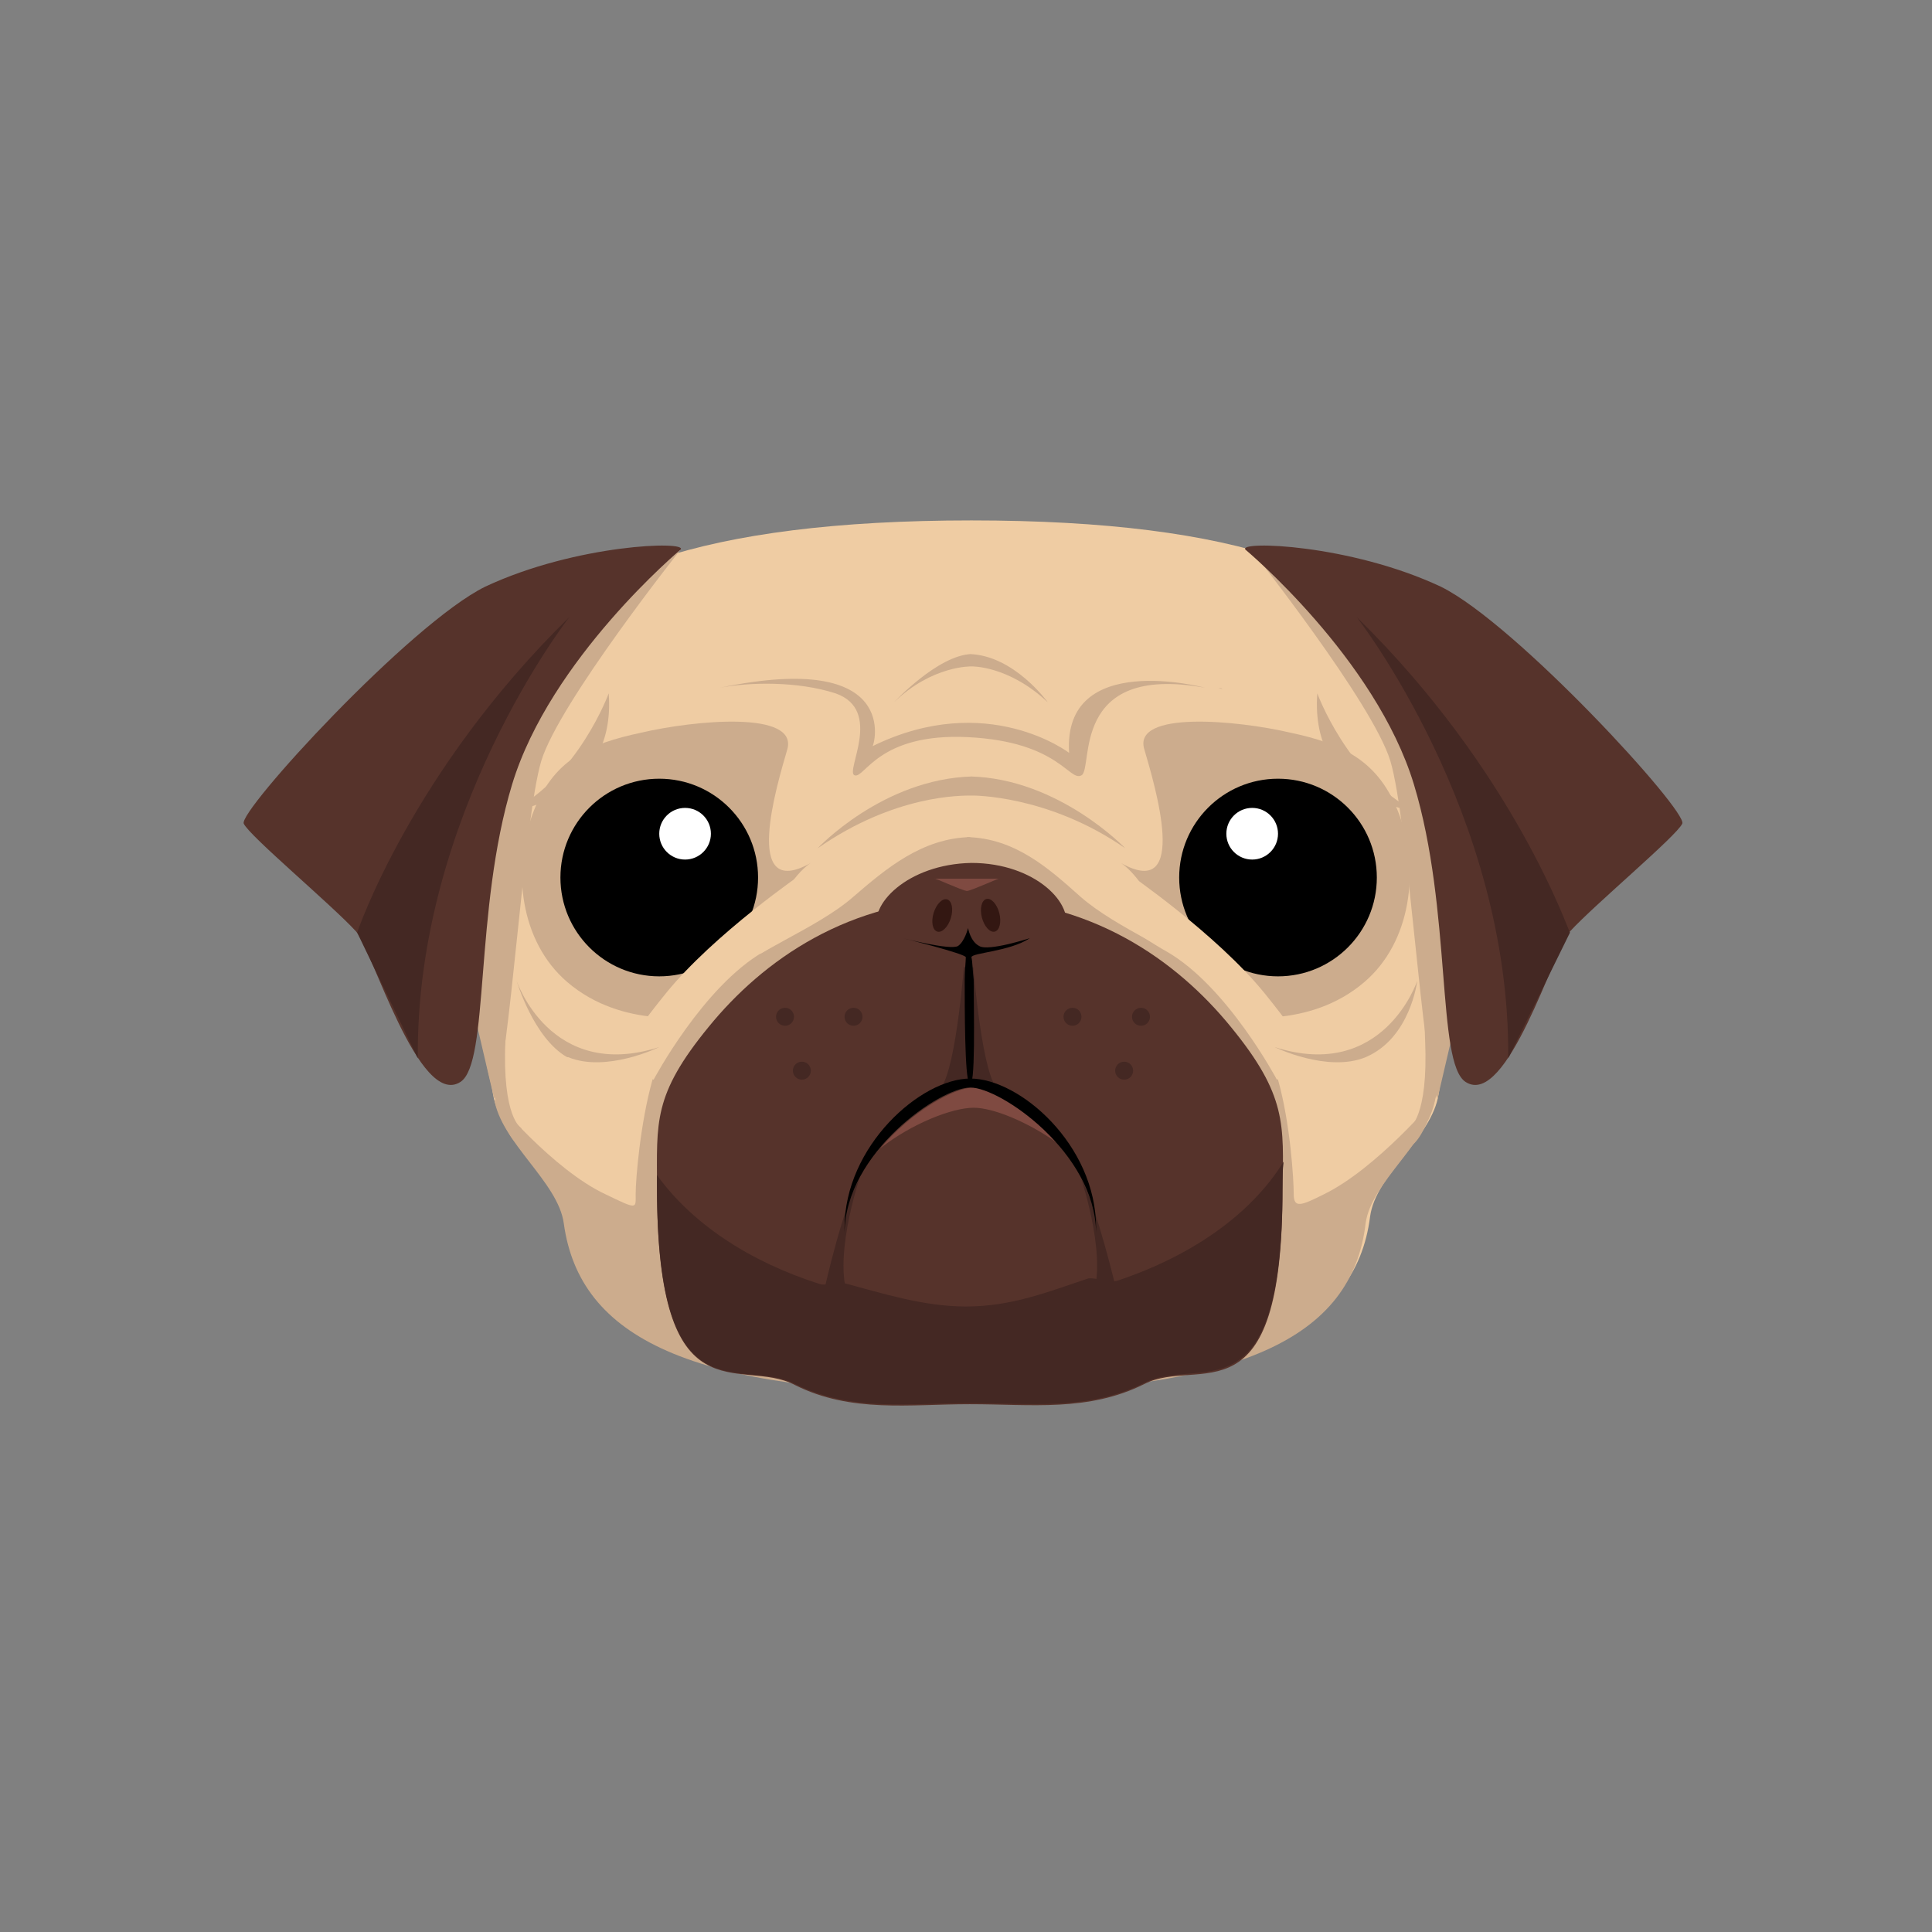 <?xml version="1.0" encoding="UTF-8" standalone="no"?>
<!DOCTYPE svg PUBLIC "-//W3C//DTD SVG 1.1//EN" "http://www.w3.org/Graphics/SVG/1.1/DTD/svg11.dtd">
<svg width="100%" height="100%" viewBox="0 0 16 16" version="1.1" xmlns="http://www.w3.org/2000/svg" xmlns:xlink="http://www.w3.org/1999/xlink" xml:space="preserve" xmlns:serif="http://www.serif.com/" style="fill-rule:evenodd;clip-rule:evenodd;stroke-linejoin:round;stroke-miterlimit:2;">
    <rect x="0" y="0" width="16" height="16" fill="#808080" stroke="none"/>
    <g transform="matrix(0.093,0,0,0.093,2,1.864)">
        <path d="M107.4,50.9C107.2,46.5 107.8,42.6 105.8,39.3C101,31.1 89,26.3 65,26.3L65,27L64.5,27L65,27L65,26.3C41,26.3 28.4,31.1 23.6,39.4C21.7,42.8 21.9,46.6 21.6,51C21.4,54.5 19.8,58.2 20.5,62.2C21.3,67.4 21.6,72.6 22.4,77.4C23,81.3 28.4,84.6 28.9,88.3C30.3,98.5 40.9,103.2 64.9,103.2L64.9,104L64.3,104L65,104L65,103.2C89,103.2 99.2,98.5 100.5,88.3C101,84.5 106,81.3 106.6,77.4C107.4,72.6 107.7,67.4 108.5,62.2C109.2,58.2 107.6,54.4 107.4,50.9Z" style="fill:rgb(239,204,163);fill-rule:nonzero;"/>
        <path d="M64.6,54.5C68.9,54.6 71.9,57.3 74.7,59.8C78,62.7 83.6,64.7 85.9,67.2C88.2,69.7 91.2,72.2 92.3,76.1C93.4,80 93.7,85 93.7,86.3C93.7,87.6 94.4,87.3 96.4,86.3C101.1,84 106.3,77.8 106.3,77.8C105.7,81.7 100.6,85.2 100.1,88.9C98.9,99.1 89,104 64.5,104L64.4,104L65,104" style="fill:rgb(204,172,141);fill-rule:nonzero;"/>
        <path d="M80.4,46.7C81.3,49.8 84.5,60.3 78.3,56.8C78.3,56.8 80.9,58.3 82.5,64C84.2,69.7 88.3,70.4 88.3,70.4C88.3,70.4 95,71.7 100,67.4C104.2,63.8 104.9,57.4 103.1,52.5C101.3,47.7 98.1,46.2 93.4,45.2C88.7,44.1 79.3,43.2 80.4,46.7Z" style="fill:rgb(204,172,141);fill-rule:nonzero;"/>
        <g>
            <circle cx="92.3" cy="58.1" r="8.8"/>
            <circle cx="90" cy="54.2" r="2.3" style="fill:white;"/>
        </g>
        <path d="M78.9,57.7C78.9,57.7 86.8,63.1 91.1,68.4C95.4,73.7 95.3,74.7 95.3,74.7L92.2,76.1C92.2,76.1 87.8,67.8 82.4,64.7C76.9,61.6 76.3,59 76.3,59L78.9,57.7Z" style="fill:rgb(239,204,163);fill-rule:nonzero;"/>
        <path d="M64.9,54.5C60.6,54.6 57.4,57.3 54.5,59.8C51.2,62.7 45.4,64.7 43.1,67.2C40.8,69.7 37.7,72.2 36.6,76.1C35.5,80 35.1,85 35.1,86.3C35.1,87.6 35.3,87.7 32.4,86.3C27.7,84.1 22.5,77.8 22.5,77.8C23.1,81.7 28.2,85.2 28.7,88.9C30.1,99.1 40,104 64.5,104L65,104" style="fill:rgb(204,172,141);fill-rule:nonzero;"/>
        <path d="M88.1,71.4C83.3,65.5 75.6,60 64.9,60L64.8,60C54.1,60 46.4,65.5 41.6,71.4C36.6,77.5 37,79.9 37,85.7C37,106.7 44.4,100.7 49.3,103.3C54.3,105.8 59.5,105 64.8,105L64.9,105C70.3,105 75.4,105.7 80.4,103.2C85.3,100.7 92.7,106.9 92.7,85.9C92.8,80.1 93.1,77.5 88.1,71.4Z" style="fill:rgb(86,51,43);fill-rule:nonzero;"/>
        <path d="M64.4,65.2C64.4,65.2 63.7,74.9 62.3,76.8L64.9,76.2L64.4,65.2Z" style="fill:rgb(68,40,35);fill-rule:nonzero;"/>
        <path d="M65.1,65.2C65.1,65.2 65.8,74.9 67.2,76.8L64.6,76.2L65.1,65.2Z" style="fill:rgb(68,40,35);fill-rule:nonzero;"/>
        <path d="M56.7,62.9C55.7,60.6 59.3,56.9 65,56.8C70.7,56.8 74.3,60.5 73.3,62.9C72.3,65.3 68.7,66 65,66.1C61.4,66 57.7,65.3 56.7,62.9Z" style="fill:rgb(86,51,43);fill-rule:nonzero;"/>
        <path d="M65,65.2C65,64.8 68.4,64.7 70.2,63.5C70.2,63.5 66.5,64.7 65.7,64.2C64.9,63.8 64.7,62.6 64.7,62.6C64.7,62.6 64.4,63.8 63.8,64.2C63.1,64.6 58.9,63.5 58.9,63.5C58.9,63.5 64.5,64.9 64.5,65.2C64.5,65.5 64.4,66.5 64.4,67.2C64.4,69.7 64.4,75.9 64.8,76.4C65.4,77.3 65.2,69.7 65.2,67.2C65.1,66.4 65.1,65.6 65,65.2Z" style="fill-rule:nonzero;"/>
        <path d="M65.2,78.6C66.9,78.6 69.9,79.8 72.6,81.7C70,78.8 66.9,76.8 65.2,76.8C63.4,76.8 59.6,79 56.9,82.2C59.7,80 63.3,78.6 65.2,78.6Z" style="fill:rgb(127,74,65);fill-rule:nonzero;"/>
        <path d="M64.5,96.3C60.7,96.3 57,95.1 53.6,94.2C52.9,94 52.2,94.5 51.5,94.3C45.2,92.3 40.1,88.9 37,84.6L37,85.6C37,106.6 44.4,100.7 49.3,103.2C54.3,105.7 59.5,104.9 64.8,104.9L64.9,104.9C70.3,104.9 75.4,105.6 80.4,103.1C85.3,100.6 92.7,106.7 92.7,85.7C92.7,84.9 92.7,84.1 92.8,83.4C89.9,88.1 84.6,91.8 78,94C77.4,94.2 76,93.7 75.4,93.8C71.8,95 68.6,96.3 64.5,96.3Z" style="fill:rgb(68,40,35);fill-rule:nonzero;"/>
        <path d="M55,85C55,85 52.5,92.5 54.2,95.8L51.9,94.8C51.9,94.8 53.6,87.2 55,85Z" style="fill:rgb(68,40,35);fill-rule:nonzero;"/>
        <path d="M74.8,85C74.8,85 77.3,92.5 75.6,95.8L77.9,94.8C77.9,94.8 76.1,87.2 74.8,85Z" style="fill:rgb(68,40,35);fill-rule:nonzero;"/>
        <path d="M48.6,46.7C47.7,49.8 44.5,60.3 50.7,56.8C50.7,56.8 48.1,58.3 46.5,64C44.9,69.7 40.7,70.4 40.7,70.4C40.7,70.4 34,71.7 29,67.4C24.8,63.8 24.1,57.4 25.9,52.5C27.7,47.6 30.9,46.2 35.6,45.2C40.3,44.1 49.6,43.2 48.6,46.7Z" style="fill:rgb(204,172,141);fill-rule:nonzero;"/>
        <path d="M64.9,76.8C67.6,76.8 76,82.6 76.1,89.7L76.1,89.3C76.1,81.9 69.3,76 64.9,76C60.5,76 53.7,82 53.7,89.3L53.7,89.7C53.8,82.6 62.2,76.8 64.9,76.8Z" style="fill-rule:nonzero;"/>
        <g>
            <g transform="matrix(0.968,-0.25,0.25,0.968,-13.234,18.607)">
                <ellipse cx="66.7" cy="61.5" rx="0.8" ry="1.5" style="fill:rgb(51,23,18);"/>
            </g>
            <g transform="matrix(0.955,0.296,-0.296,0.955,21.012,-15.721)">
                <ellipse cx="62.4" cy="61.5" rx="0.8" ry="1.5" style="fill:rgb(51,23,18);"/>
            </g>
        </g>
        <g>
            <circle cx="37.2" cy="58.1" r="8.8"/>
            <circle cx="39.5" cy="54.2" r="2.3" style="fill:white;"/>
        </g>
        <g>
            <path d="M67.5,58.2C67.5,58.1 65.2,59.2 64.6,59.3C64,59.2 61.7,58.1 61.7,58.2L67.5,58.2Z" style="fill:rgb(127,74,65);fill-rule:nonzero;"/>
        </g>
        <path d="M50,57.7C50,57.7 42.1,63.1 37.8,68.4C33.5,73.7 33.6,74.7 33.6,74.7L36.7,76.1C36.7,76.1 41.1,67.8 46.5,64.7C51.9,61.6 52.6,59 52.6,59L50,57.7Z" style="fill:rgb(239,204,163);fill-rule:nonzero;"/>
        <path d="M32.7,41.7C32.7,41.7 30,49.1 24,52.2C24,52.2 33.4,51.1 32.7,41.7Z" style="fill:rgb(204,172,141);fill-rule:nonzero;"/>
        <path d="M95.8,41.7C95.8,41.7 98.5,49.1 104.5,52.2C104.5,52.2 95.1,51.1 95.8,41.7Z" style="fill:rgb(204,172,141);fill-rule:nonzero;"/>
        <path d="M78.7,55.5C78.7,55.5 72.8,49.3 64.9,49.1C64.8,49.1 65.1,49.1 65,49.1C64.9,49.1 65.1,49.1 65.1,49.1C57.1,49.3 51.3,55.5 51.3,55.5C58.2,50.7 64.1,50.8 65.1,50.8C65,50.8 71.8,50.7 78.7,55.5Z" style="fill:rgb(204,172,141);fill-rule:nonzero;"/>
        <path d="M71.8,42.5C71.8,42.5 68.8,38.3 64.8,38.2L65,38.2C62,38.3 58.1,42.5 58.1,42.5C61.5,39.2 65,39.3 65,39.3C65,39.3 68.3,39.2 71.8,42.5Z" style="fill:rgb(204,172,141);fill-rule:nonzero;"/>
        <path d="M37.2,73.2C37.2,73.2 32.5,75.5 29.1,74.1L29,74.1C26,72.4 24.5,67.3 24.5,67.3C24.5,67.3 27.5,76.3 37.2,73.2Z" style="fill:rgb(204,172,141);fill-rule:nonzero;"/>
        <path d="M92,73.2C92,73.2 96.7,75.5 100.1,74.1C104.1,72.4 104.7,67.3 104.7,67.3C104.7,67.3 101.7,76.3 92,73.2Z" style="fill:rgb(204,172,141);fill-rule:nonzero;"/>
        <g>
            <path d="M42.6,41.2C45.2,40.7 49.5,40.6 52.9,41.7C57.2,43.2 53.7,48.7 54.6,49C55.5,49.3 56.7,45.2 64.7,45.6C72.8,46 73.7,49.6 74.8,49C75.9,48.4 73.7,39 85.8,41.2C85.8,41.2 73.1,37.8 73.7,47C73.7,47 66.4,41.4 56.2,46.4C56.3,46.4 58.9,37.8 42.6,41.2Z" style="fill:rgb(204,172,141);fill-rule:nonzero;"/>
        </g>
        <path d="M86.9,41.2C87.1,41.2 87.2,41.3 87.3,41.3C87.4,41.3 87.2,41.2 86.9,41.2Z" style="fill:rgb(204,172,141);fill-rule:nonzero;"/>
        <path d="M39.1,28.9C39.1,28.9 28.3,42.5 26.7,47.7C25.1,53 23.9,74.7 22.5,77.8L17.5,56.4L26.7,34.1L39.1,28.9Z" style="fill:rgb(204,172,141);fill-rule:nonzero;"/>
        <path d="M89.9,28.9C89.9,28.9 100.7,42.5 102.3,47.7C103.9,53 105.1,74.7 106.5,77.8L111.5,56.4L102.3,34.1L89.9,28.9Z" style="fill:rgb(204,172,141);fill-rule:nonzero;"/>
        <path d="M89.4,28.9C89.4,28.9 101,38.6 104.4,49.8C107.8,61 106.4,74.6 109,76.3C112.7,78.7 116.9,64.4 118.3,62.9C120.5,60.5 127.8,54.4 128.3,53.3C128.8,52.2 113.5,35.5 106.8,32.2C98.7,28.4 88.7,28.1 89.4,28.9Z" style="fill:rgb(86,51,43);fill-rule:nonzero;"/>
        <path d="M99.3,34.9C99.3,34.9 113,52.4 112.8,74.2L118.3,63C118.2,63 113.4,48.7 99.3,34.9Z" style="fill:rgb(68,40,35);fill-rule:nonzero;"/>
        <path d="M39.1,28.9C39.1,28.9 27.5,38.6 24.1,49.8C20.7,61 22.1,74.6 19.5,76.3C15.8,78.7 11.6,64.4 10.2,62.9C8,60.5 0.7,54.4 0.2,53.3C-0.3,52.2 15,35.5 21.7,32.2C29.8,28.4 39.8,28.1 39.1,28.9Z" style="fill:rgb(86,51,43);fill-rule:nonzero;"/>
        <path d="M29.2,34.9C29.2,34.9 15.5,52.4 15.7,74.2L10.3,63C10.3,63 15.1,48.7 29.2,34.9Z" style="fill:rgb(68,40,35);fill-rule:nonzero;"/>
        <path d="M21.8,74.6C21.8,74.6 22.8,80 24.4,81.7C26,83.4 24.9,80.4 24.9,80.4C24.9,80.4 23.2,79.5 23.5,72.6C23.8,65.7 21.8,74.6 21.8,74.6Z" style="fill:rgb(204,172,141);fill-rule:nonzero;"/>
        <path d="M107.1,74.6C107.1,74.6 106.1,80 104.5,81.7C102.9,83.4 104,80.4 104,80.4C104,80.4 105.7,79.5 105.4,72.6C105.1,65.7 107.1,74.6 107.1,74.6Z" style="fill:rgb(204,172,141);fill-rule:nonzero;"/>
        <g>
            <circle cx="54.5" cy="70.5" r="0.8" style="fill:rgb(68,40,35);"/>
            <circle cx="49.9" cy="75.3" r="0.8" style="fill:rgb(68,40,35);"/>
            <circle cx="48.4" cy="70.5" r="0.8" style="fill:rgb(68,40,35);"/>
        </g>
        <g>
            <circle cx="74" cy="70.5" r="0.8" style="fill:rgb(68,40,35);"/>
            <circle cx="78.6" cy="75.3" r="0.8" style="fill:rgb(68,40,35);"/>
            <circle cx="80.1" cy="70.5" r="0.8" style="fill:rgb(68,40,35);"/>
        </g>
    </g>
</svg>
